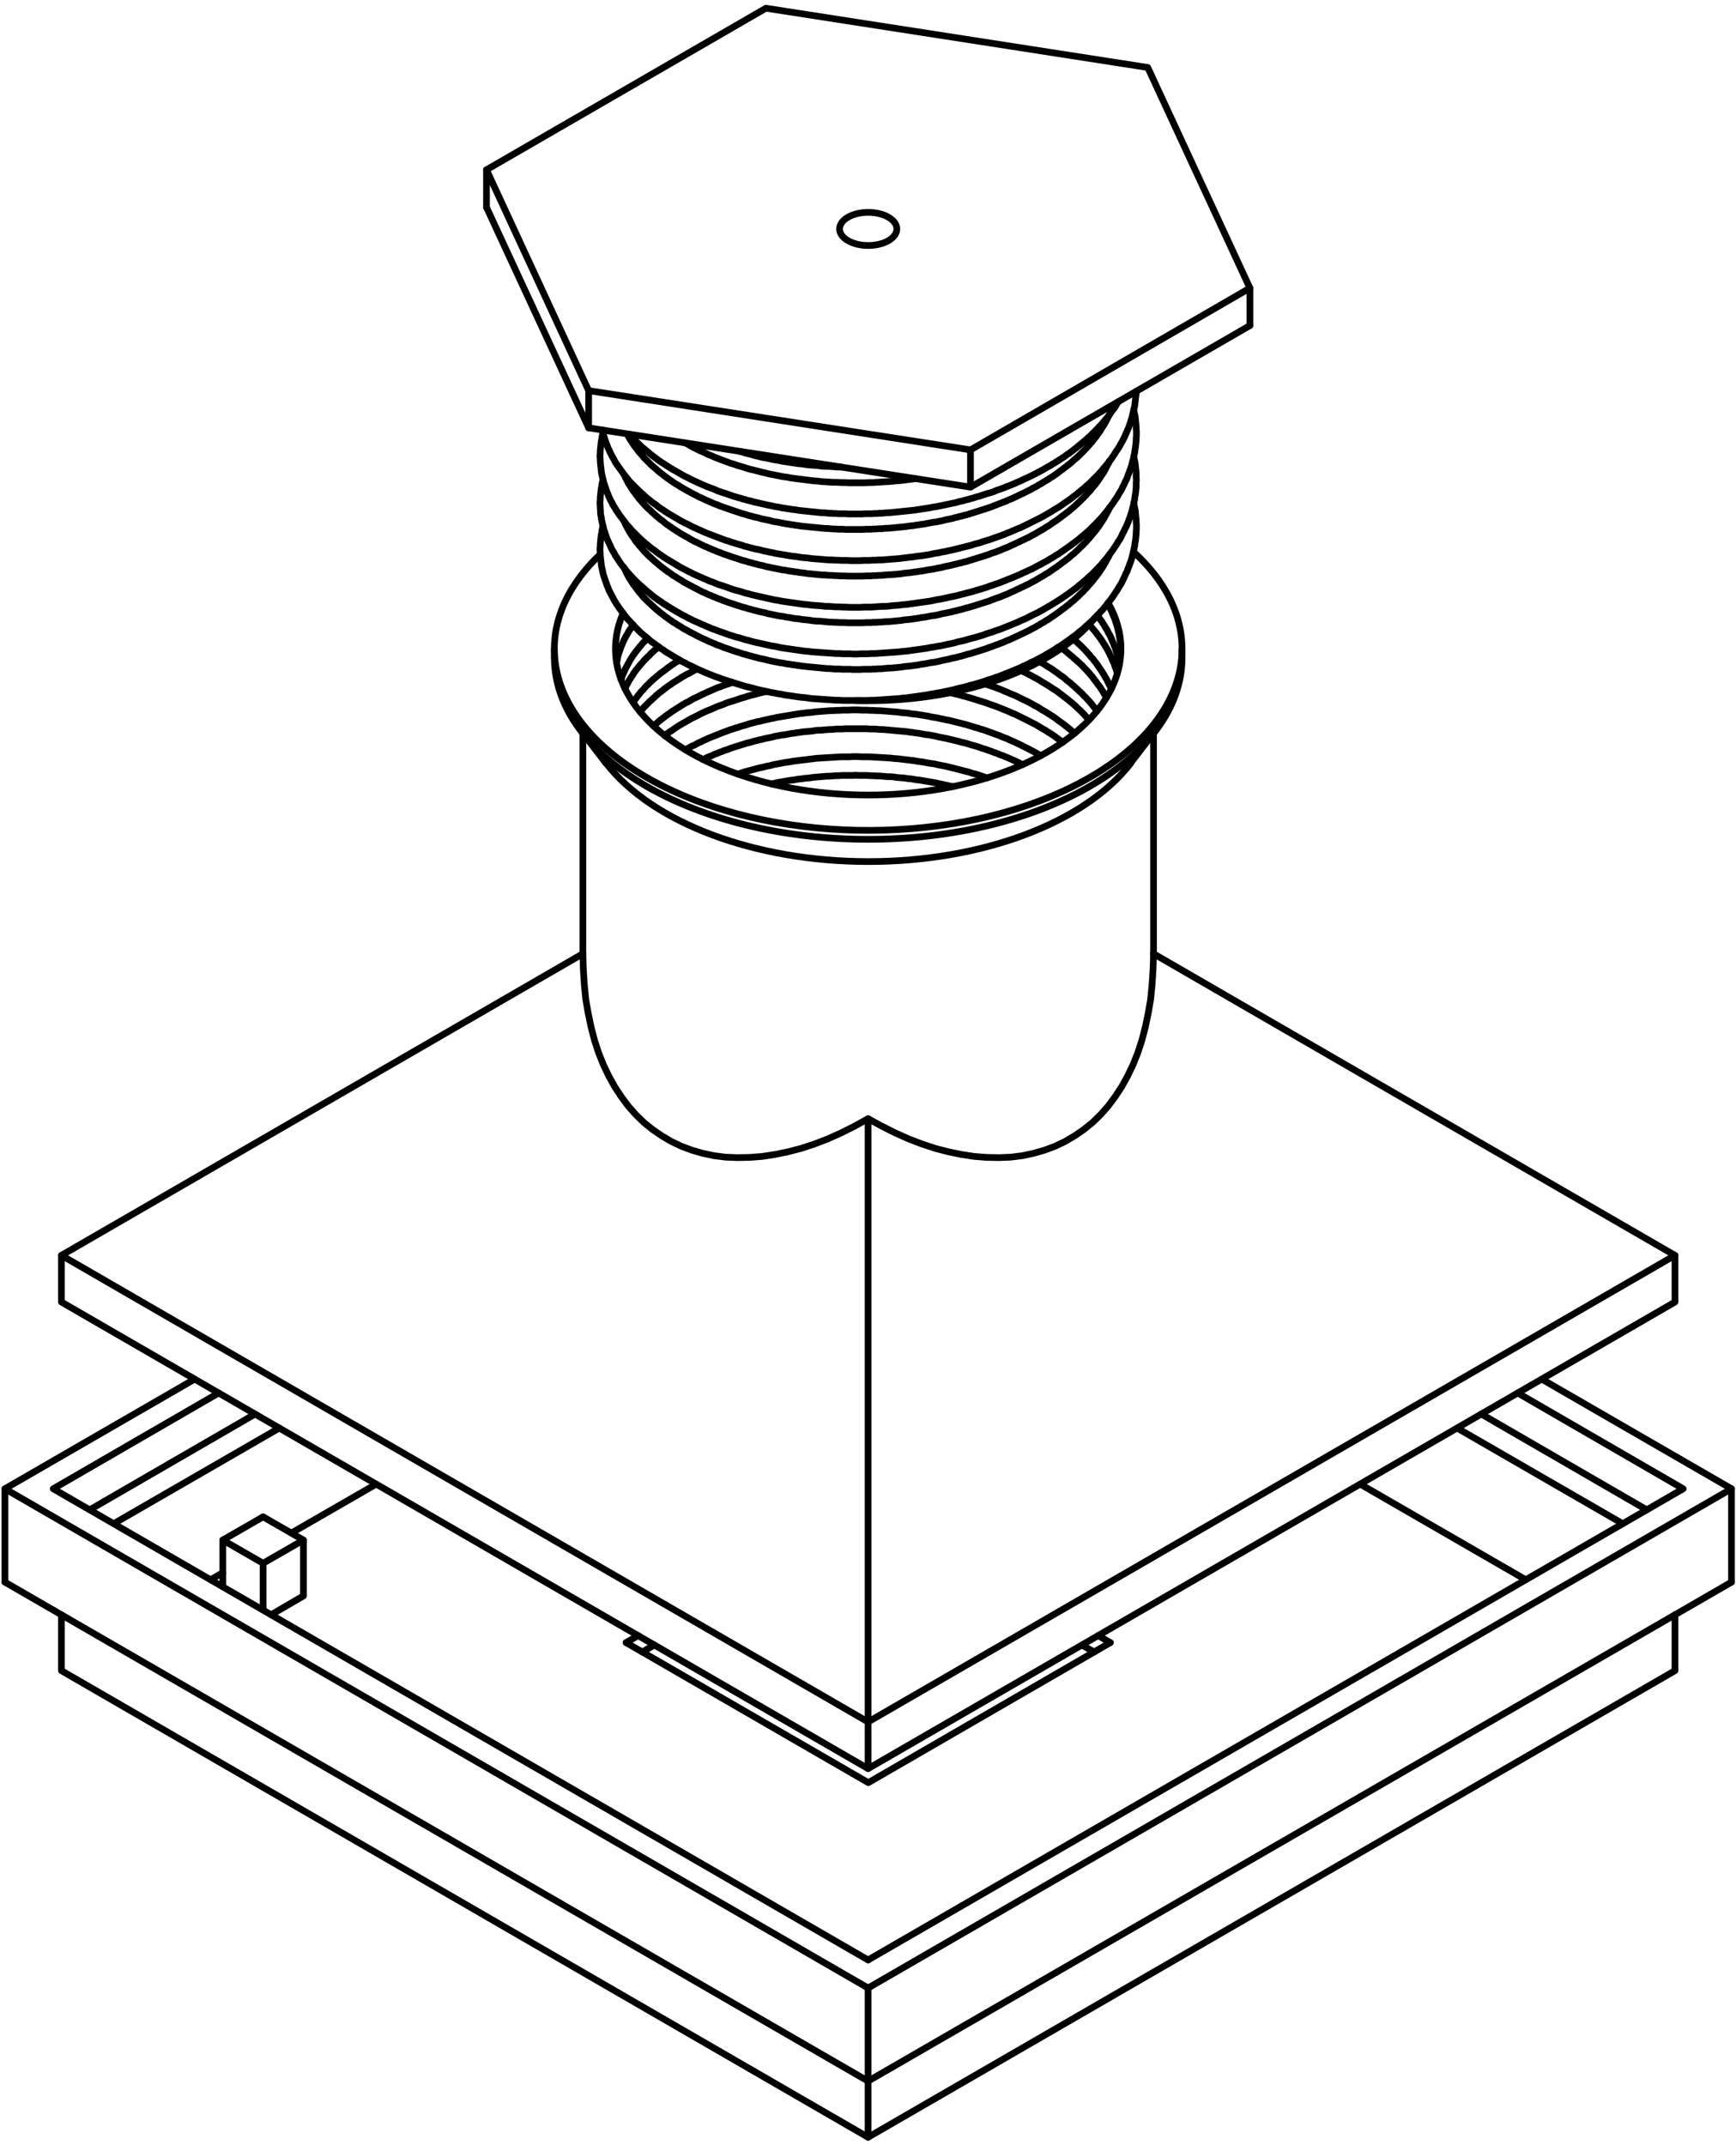 <svg width="353" height="436" viewBox="0 0 353 436" fill="none" xmlns="http://www.w3.org/2000/svg">
<path d="M112.724 133.712C112.724 154.092 141.296 170.613 176.541 170.613C211.786 170.613 240.358 154.092 240.358 133.712" stroke="black" stroke-width="1.36" stroke-miterlimit="10" stroke-linecap="round" stroke-linejoin="round"/>
<path d="M123.263 155.162C132.668 167.313 153.553 175.137 176.59 175.137C199.627 175.137 220.513 167.313 229.917 155.162" stroke="black" stroke-width="1.36" stroke-miterlimit="10" stroke-linecap="round" stroke-linejoin="round"/>
<path d="M122.04 112.695C105.659 128.243 111.338 148.375 135.413 160.109C159.488 171.842 194.764 171.669 218.491 159.701C242.218 147.733 247.305 127.548 230.47 112.163" stroke="black" stroke-width="1.36" stroke-miterlimit="10" stroke-linecap="round" stroke-linejoin="round"/>
<path d="M227.639 135.015L227.59 134.72L227.492 134.376L227.443 134.081L227.344 133.737L227.295 133.442L227.197 133.097L227.099 132.802L227.001 132.458L226.902 132.163L226.804 131.819L226.706 131.524L226.559 131.229L226.46 130.885L226.313 130.59L226.166 130.246L226.068 129.951L225.92 129.656L225.773 129.311L225.626 129.016L225.429 128.721L225.282 128.426L225.135 128.082L224.938 127.787L224.742 127.492L224.594 127.197L224.398 126.902L224.201 126.607L224.005 126.263L223.759 125.968L223.563 125.673L223.367 125.378L223.121 125.083" stroke="black" stroke-width="1.36" stroke-miterlimit="10" stroke-linecap="round" stroke-linejoin="round"/>
<path d="M200.727 158.124L199.991 157.878L199.254 157.633L198.517 157.387L197.732 157.19L196.995 156.944L196.209 156.748L195.473 156.551L194.687 156.354L193.901 156.158L193.115 155.961L192.33 155.764L191.544 155.617L190.758 155.469L189.972 155.272L189.137 155.174L188.352 155.027L187.517 154.879L186.731 154.781L185.896 154.633L185.11 154.535L184.276 154.437L183.441 154.338L182.606 154.24L181.82 154.191L180.985 154.092L180.15 154.043L179.316 153.994L178.481 153.945L177.646 153.896L176.811 153.847H175.976H175.19L174.356 153.797H173.521L172.686 153.847H171.851H171.016L170.181 153.896L169.396 153.945L168.561 153.994L167.726 154.043L166.94 154.092L166.105 154.142L165.319 154.24L164.485 154.338L163.699 154.437L162.864 154.535L162.078 154.633L161.293 154.732L160.507 154.879L159.721 154.977L158.935 155.125L158.15 155.272L157.364 155.42L156.627 155.617L155.841 155.764L155.105 155.961L154.368 156.108L153.631 156.305L152.895 156.502L152.158 156.698L151.422 156.895L150.685 157.141L149.997 157.338" stroke="black" stroke-width="1.36" stroke-miterlimit="10" stroke-linecap="round" stroke-linejoin="round"/>
<path d="M211.63 153.601L211.188 153.355L210.696 153.06L210.254 152.814L209.763 152.568L209.321 152.322L208.83 152.077L208.339 151.831L207.848 151.585L207.357 151.339L206.817 151.093L206.326 150.847L205.835 150.651L205.294 150.405L204.803 150.159L204.263 149.962L203.723 149.766L203.183 149.52L202.643 149.323L202.102 149.126L201.562 148.93L201.022 148.733L200.482 148.536L199.892 148.34L199.352 148.192L198.812 147.996L198.223 147.848L197.633 147.651L197.093 147.504L196.504 147.307L195.915 147.16L195.325 147.012L194.736 146.865L194.147 146.717L193.557 146.57L192.968 146.422L192.379 146.324L191.789 146.176L191.2 146.078L190.611 145.93L189.972 145.832L189.383 145.734L188.745 145.586L188.155 145.488L187.566 145.39L186.928 145.291L186.338 145.193L185.7 145.144L185.061 145.045L184.472 144.947L183.834 144.898L183.195 144.849L182.606 144.75L181.968 144.701L181.329 144.652L180.74 144.603L180.101 144.554L179.463 144.505L178.825 144.455H178.235L177.597 144.406H176.958L176.32 144.357H175.731H175.092L174.454 144.308H173.815H173.177L172.588 144.357H171.949H171.311L170.722 144.406H170.083L169.445 144.455H168.855L168.217 144.505L167.579 144.554L166.989 144.603L166.351 144.652L165.761 144.701L165.123 144.8L164.534 144.849L163.895 144.898L163.306 144.996L162.717 145.045L162.127 145.144L161.489 145.242L160.9 145.34L160.31 145.439L159.721 145.537L159.132 145.635L158.542 145.734L157.953 145.832L157.364 145.98L156.775 146.078L156.185 146.226L155.645 146.324L155.056 146.471L154.515 146.619L153.926 146.717L153.386 146.865L152.797 147.012L152.256 147.16L151.716 147.356L151.176 147.504L150.636 147.651L150.096 147.848L149.555 147.996L149.015 148.192L148.475 148.34L147.984 148.536L147.444 148.733L146.904 148.93L146.412 149.126L145.921 149.323L145.43 149.52L144.939 149.716L144.448 149.913L143.957 150.11L143.466 150.356L142.975 150.552L142.533 150.798L142.042 150.995L141.6 151.241L141.158 151.487L140.667 151.683L140.225 151.929L139.783 152.175L139.39 152.421" stroke="black" stroke-width="1.36" stroke-miterlimit="10" stroke-linecap="round" stroke-linejoin="round"/>
<path d="M218.505 149.077L218.063 148.684L217.621 148.291L217.13 147.897L216.688 147.553L216.197 147.16L215.706 146.816L215.214 146.471L214.723 146.078L214.232 145.734L213.692 145.39L213.152 145.046L212.612 144.701L212.071 144.406L211.531 144.062L210.991 143.718L210.402 143.423L209.812 143.079L209.272 142.784L208.683 142.489L208.045 142.194L207.455 141.899L206.866 141.604L206.227 141.309L205.589 141.063L204.951 140.768L204.312 140.522L203.674 140.227L203.035 139.981L202.397 139.735L201.709 139.49L201.071 139.293L200.383 139.047" stroke="black" stroke-width="1.36" stroke-miterlimit="10" stroke-linecap="round" stroke-linejoin="round"/>
<path d="M148.917 138.703L148.279 138.949L147.689 139.145L147.1 139.342L146.511 139.588L145.921 139.784L145.332 140.03L144.792 140.276L144.203 140.522L143.662 140.768L143.122 141.014L142.582 141.26L142.042 141.555L141.501 141.8L140.961 142.046L140.47 142.341L139.979 142.636L139.439 142.882L138.948 143.177L138.457 143.472L138.015 143.767L137.524 144.062L137.082 144.357L136.591 144.652L136.149 144.996L135.707 145.291L135.314 145.586L134.872 145.931L134.479 146.226L134.037 146.57L133.644 146.914L133.251 147.258L132.858 147.553" stroke="black" stroke-width="1.36" stroke-miterlimit="10" stroke-linecap="round" stroke-linejoin="round"/>
<path d="M223.072 144.505L222.777 144.16L222.532 143.816L222.237 143.472L221.992 143.128L221.697 142.784L221.402 142.44L221.059 142.095L220.764 141.751L220.42 141.456L220.125 141.112L219.782 140.768L219.438 140.473L219.094 140.129L218.75 139.834L218.407 139.489L218.014 139.194L217.67 138.85L217.277 138.555L216.884 138.26L216.54 137.916L216.148 137.621L215.706 137.326L215.313 137.031L214.92 136.736L214.478 136.441L214.085 136.146L213.643 135.851L213.201 135.605L212.759 135.31L212.317 135.015L211.875 134.769L211.384 134.474" stroke="black" stroke-width="1.36" stroke-miterlimit="10" stroke-linecap="round" stroke-linejoin="round"/>
<path d="M138.211 134.179L137.818 134.425L137.425 134.622L137.082 134.868L136.689 135.113L136.345 135.359L136.001 135.605L135.657 135.851L135.314 136.146L134.97 136.392L134.626 136.638L134.282 136.883L133.988 137.129L133.644 137.424L133.349 137.67L133.006 137.965L132.711 138.211L132.416 138.506L132.122 138.752L131.876 139.047L131.581 139.293L131.287 139.588L131.041 139.883L130.796 140.178L130.55 140.424L130.255 140.719L130.059 141.014L129.813 141.309L129.568 141.604L129.372 141.899L129.126 142.194L128.93 142.489L128.733 142.784" stroke="black" stroke-width="1.36" stroke-miterlimit="10" stroke-linecap="round" stroke-linejoin="round"/>
<path d="M225.969 140.03L225.822 139.686L225.675 139.391L225.478 139.047L225.331 138.703L225.135 138.359L224.987 138.014L224.791 137.719L224.594 137.375L224.398 137.031L224.201 136.736L224.005 136.392L223.759 136.048L223.563 135.753L223.317 135.408L223.121 135.113L222.875 134.769L222.63 134.474L222.384 134.13L222.139 133.835L221.844 133.54L221.599 133.196L221.304 132.901L221.058 132.606L220.764 132.262L220.469 131.967L220.174 131.672L219.88 131.377L219.585 131.082L219.241 130.787L218.947 130.492L218.603 130.197L218.308 129.902" stroke="black" stroke-width="1.36" stroke-miterlimit="10" stroke-linecap="round" stroke-linejoin="round"/>
<path d="M131.63 129.754L131.434 130L131.188 130.246L130.943 130.492L130.697 130.737L130.501 130.983L130.305 131.229L130.059 131.475L129.863 131.77L129.666 132.016L129.47 132.262L129.273 132.508L129.077 132.753L128.88 133.048L128.684 133.294L128.537 133.54L128.34 133.835L128.193 134.081L128.046 134.327L127.898 134.622L127.751 134.868L127.604 135.163L127.456 135.409L127.309 135.704L127.162 135.949L127.063 136.244L126.916 136.49L126.818 136.785L126.671 137.031L126.572 137.326L126.474 137.572L126.376 137.867L126.278 138.113" stroke="black" stroke-width="1.36" stroke-miterlimit="10" stroke-linecap="round" stroke-linejoin="round"/>
<path d="M127.063 139.932L127.211 139.686L127.358 139.391L127.505 139.096L127.653 138.85L127.8 138.555L127.947 138.26L128.144 138.014L128.291 137.719L128.488 137.473L128.684 137.178L128.831 136.883L129.028 136.638L129.224 136.343L129.421 136.097L129.666 135.802L129.863 135.556L130.059 135.31L130.305 135.015L130.55 134.769L130.747 134.523L130.992 134.228L131.238 133.982L131.483 133.737L131.729 133.491L132.023 133.245L132.269 132.95L132.514 132.704L132.809 132.458L133.055 132.212L133.349 131.967L133.644 131.721L133.939 131.475" stroke="black" stroke-width="1.36" stroke-miterlimit="10" stroke-linecap="round" stroke-linejoin="round"/>
<path d="M215.853 131.77L216.246 132.016L216.639 132.311L216.982 132.606L217.326 132.901L217.67 133.196L218.063 133.491L218.357 133.786L218.701 134.081L219.045 134.376L219.389 134.671L219.683 134.966L220.027 135.261L220.322 135.605L220.617 135.9L220.911 136.195L221.206 136.539L221.5 136.834L221.746 137.178L222.041 137.473L222.286 137.818L222.532 138.162L222.777 138.457L223.023 138.801L223.268 139.145L223.514 139.44L223.76 139.784L223.956 140.129L224.201 140.473L224.398 140.817L224.594 141.161L224.791 141.456L224.987 141.8" stroke="black" stroke-width="1.36" stroke-miterlimit="10" stroke-linecap="round" stroke-linejoin="round"/>
<path d="M130.157 144.701L130.403 144.357L130.697 144.062L130.943 143.767L131.238 143.472L131.532 143.177L131.827 142.882L132.122 142.587L132.465 142.292L132.76 141.997L133.104 141.702L133.398 141.407L133.742 141.112L134.086 140.817L134.43 140.571L134.823 140.276L135.166 139.981L135.51 139.735L135.903 139.44L136.296 139.194L136.689 138.899L137.082 138.653L137.475 138.408L137.867 138.162L138.26 137.916L138.702 137.621L139.144 137.375L139.537 137.129L139.979 136.933L140.421 136.687L140.863 136.441L141.305 136.195L141.747 135.998" stroke="black" stroke-width="1.36" stroke-miterlimit="10" stroke-linecap="round" stroke-linejoin="round"/>
<path d="M207.701 136.343L208.192 136.588L208.732 136.834L209.272 137.129L209.763 137.375L210.254 137.67L210.746 137.916L211.286 138.211L211.728 138.506L212.219 138.801L212.71 139.096L213.201 139.391L213.643 139.686L214.085 139.981L214.576 140.276L215.018 140.571L215.46 140.915L215.853 141.21L216.295 141.554L216.688 141.85L217.13 142.194L217.523 142.538L217.915 142.833L218.308 143.177L218.701 143.521L219.045 143.865L219.438 144.21L219.782 144.554L220.125 144.898L220.469 145.242L220.813 145.635L221.157 145.98L221.451 146.324" stroke="black" stroke-width="1.36" stroke-miterlimit="10" stroke-linecap="round" stroke-linejoin="round"/>
<path d="M135.117 149.52L135.658 149.127L136.149 148.782L136.689 148.438L137.229 148.045L137.769 147.701L138.309 147.356L138.899 147.012L139.439 146.717L140.028 146.373L140.618 146.029L141.256 145.734L141.845 145.439L142.484 145.095L143.122 144.8L143.761 144.505L144.399 144.259L145.086 143.964L145.725 143.669L146.412 143.423L147.1 143.177L147.787 142.882L148.524 142.636L149.212 142.44L149.948 142.194L150.636 141.948L151.372 141.751L152.109 141.505L152.846 141.309L153.631 141.112L154.368 140.915L155.154 140.719L155.891 140.571" stroke="black" stroke-width="1.36" stroke-miterlimit="10" stroke-linecap="round" stroke-linejoin="round"/>
<path d="M193.263 140.817L194.098 141.014L194.932 141.21L195.767 141.456L196.553 141.653L197.388 141.899L198.174 142.144L198.959 142.39L199.745 142.636L200.531 142.882L201.317 143.177L202.053 143.423L202.839 143.718L203.576 144.013L204.312 144.308L205.049 144.603L205.786 144.947L206.522 145.242L207.21 145.586L207.897 145.93L208.634 146.275L209.272 146.619L209.96 146.963L210.647 147.307L211.286 147.701L211.924 148.094L212.563 148.438L213.152 148.831L213.79 149.225L214.38 149.618L214.969 150.061L215.509 150.454L216.098 150.896" stroke="black" stroke-width="1.36" stroke-miterlimit="10" stroke-linecap="round" stroke-linejoin="round"/>
<path d="M142.926 154.388L143.368 154.191L143.761 153.994L144.203 153.798L144.645 153.65L145.037 153.453L145.479 153.257L145.921 153.109L146.363 152.913L146.805 152.765L147.247 152.568L147.738 152.421L148.18 152.273L148.622 152.077L149.114 151.929L149.556 151.782L150.047 151.634L150.489 151.487L150.98 151.339L151.471 151.192L151.913 151.044L152.404 150.946L152.895 150.798L153.386 150.651L153.877 150.552L154.368 150.405L154.908 150.307L155.4 150.159L155.891 150.061L156.382 149.962L156.922 149.864L157.413 149.717L157.904 149.618L158.444 149.52L158.935 149.422L159.476 149.372L160.016 149.274L160.507 149.176L161.047 149.077L161.587 149.028L162.078 148.93L162.619 148.881L163.159 148.782L163.699 148.733L164.239 148.684L164.779 148.635L165.27 148.586L165.811 148.487L166.351 148.438H166.891L167.431 148.389L168.021 148.34L168.561 148.291H169.101L169.641 148.242L170.181 148.192H170.722H171.262L171.802 148.143H172.391H172.931H173.472H174.012H174.552H175.141H175.682H176.222L176.762 148.192H177.302H177.892L178.432 148.242L178.972 148.291H179.512L180.052 148.34L180.642 148.389L181.182 148.438L181.722 148.487L182.262 148.537L182.802 148.586L183.343 148.635L183.932 148.684L184.472 148.733L185.012 148.832L185.553 148.881L186.093 148.979L186.633 149.028L187.173 149.127L187.713 149.225L188.254 149.323L188.794 149.372L189.285 149.471L189.825 149.569L190.365 149.667L190.905 149.815L191.446 149.913L191.937 150.012L192.477 150.11L193.017 150.257L193.508 150.356L194.048 150.503L194.54 150.602L195.08 150.749L195.571 150.897L196.111 150.995L196.602 151.142L197.093 151.29L197.584 151.437L198.125 151.585L198.616 151.733L199.107 151.88L199.598 152.077L200.089 152.224L200.58 152.372L201.071 152.568L201.562 152.716L202.004 152.913L202.495 153.06L202.986 153.257L203.428 153.453L203.919 153.601L204.361 153.798L204.852 153.994L205.294 154.191L205.736 154.388L206.178 154.584L206.62 154.781L207.062 154.978L207.504 155.223L207.946 155.42" stroke="black" stroke-width="1.36" stroke-miterlimit="10" stroke-linecap="round" stroke-linejoin="round"/>
<path d="M156.824 159.354L157.364 159.255L157.904 159.108L158.444 159.009L159.034 158.911L159.574 158.813L160.114 158.714L160.703 158.616L161.243 158.567L161.833 158.469L162.373 158.37L162.962 158.321L163.552 158.223L164.092 158.173L164.681 158.124L165.27 158.026L165.811 157.977L166.4 157.928L166.989 157.878L167.579 157.829L168.168 157.78H168.708L169.297 157.731L169.887 157.682H170.476L171.065 157.633H171.655H172.244H172.833H173.423L174.012 157.583L174.601 157.633H175.19H175.78H176.369L176.958 157.682H177.548L178.137 157.731H178.726L179.316 157.78L179.905 157.829L180.494 157.878H181.084L181.673 157.928L182.262 158.026L182.851 158.075L183.441 158.124L184.03 158.173L184.619 158.272L185.209 158.321L185.798 158.419L186.387 158.518L186.928 158.567L187.517 158.665L188.106 158.764L188.695 158.862L189.236 158.96L189.825 159.059L190.365 159.157L190.954 159.304L191.544 159.403L192.084 159.55L192.624 159.649L193.214 159.796L193.754 159.894" stroke="black" stroke-width="1.36" stroke-miterlimit="10" stroke-linecap="round" stroke-linejoin="round"/>
<path d="M225.233 122.674L225.38 122.969L225.527 123.264L225.675 123.559L225.822 123.854L225.969 124.149L226.117 124.444L226.215 124.739L226.362 125.034L226.461 125.329L226.608 125.624L226.706 125.919L226.804 126.214L226.902 126.509L227.001 126.804L227.099 127.099L227.197 127.394L227.246 127.689L227.344 127.984L227.394 128.328L227.492 128.623L227.541 128.918L227.59 129.213L227.639 129.508L227.688 129.803L227.737 130.147L227.786 130.442L227.836 130.737V131.032L227.885 131.327V131.672V131.967L227.934 132.262" stroke="black" stroke-width="1.36" stroke-miterlimit="10" stroke-linecap="round" stroke-linejoin="round"/>
<path d="M125.394 134.72L125.492 134.228L125.59 133.737L125.688 133.245L125.836 132.753L126.032 132.262L126.179 131.77L126.376 131.278L126.572 130.836L126.769 130.344L127.014 129.852L127.26 129.361L127.554 128.918L127.8 128.426L128.095 127.984L128.438 127.492L128.733 127.05" stroke="black" stroke-width="1.36" stroke-miterlimit="10" stroke-linecap="round" stroke-linejoin="round"/>
<path d="M221.451 126.951L221.746 127.246L221.992 127.542L222.237 127.837L222.483 128.132L222.728 128.427L222.974 128.722L223.17 129.017L223.416 129.312L223.612 129.607L223.858 129.902L224.054 130.246L224.251 130.541L224.447 130.836L224.643 131.131L224.84 131.475L225.036 131.77L225.184 132.065L225.38 132.409L225.527 132.704L225.675 133.048L225.822 133.343L226.019 133.688L226.117 133.983L226.264 134.327L226.411 134.622L226.559 134.966L226.657 135.261L226.755 135.605L226.903 135.9L227.001 136.244L227.099 136.539L227.197 136.884" stroke="black" stroke-width="1.36" stroke-miterlimit="10" stroke-linecap="round" stroke-linejoin="round"/>
<path d="M126.698 124.649C121.367 136.917 130.047 149.793 148.33 156.737C166.612 163.681 190.491 163.171 207.84 155.467C225.189 147.764 232.205 134.553 225.326 122.545" stroke="black" stroke-width="1.36" stroke-miterlimit="10" stroke-linecap="round" stroke-linejoin="round"/>
<path d="M234.564 193.87L234.465 197.066L234.269 200.114L233.974 203.114L233.483 205.965L232.894 208.768L232.206 211.423L231.371 213.98L230.389 216.438L229.309 218.7L228.081 220.913L226.755 222.929L225.331 224.846L223.809 226.567L222.139 228.19L220.371 229.616L218.505 230.894L216.59 232.025L214.527 233.008L212.415 233.795L210.205 234.434L207.897 234.926L205.54 235.221L203.134 235.319L200.629 235.27L198.075 235.073L195.522 234.68L192.87 234.139L190.218 233.451L187.517 232.566L184.816 231.533L182.066 230.304L179.316 228.927L176.516 227.403L173.766 228.927L171.016 230.304L168.266 231.533L165.565 232.566L162.864 233.451L160.212 234.139L157.56 234.68L155.007 235.073L152.453 235.27L149.948 235.319L147.542 235.221L145.185 234.926L142.877 234.434L140.667 233.795L138.555 233.008L136.492 232.025L134.577 230.894L132.711 229.616L130.943 228.19L129.273 226.567L127.751 224.846L126.327 222.929L125.001 220.913L123.773 218.7L122.693 216.438L121.71 213.98L120.876 211.423L120.188 208.768L119.599 205.965L119.108 203.114L118.813 200.114L118.617 197.066L118.518 193.87" stroke="black" stroke-width="1.36" stroke-miterlimit="10" stroke-linecap="round" stroke-linejoin="round"/>
<path d="M176.516 227.403V350.03L340.59 255.183L234.563 193.87" stroke="black" stroke-width="1.36" stroke-miterlimit="10" stroke-linecap="round" stroke-linejoin="round"/>
<path d="M118.518 193.87L12.492 255.183L176.516 350.03" stroke="black" stroke-width="1.36" stroke-miterlimit="10" stroke-linecap="round" stroke-linejoin="round"/>
<path d="M176.516 350.03V359.519L12.492 264.673V255.183" stroke="black" stroke-width="1.36" stroke-miterlimit="10" stroke-linecap="round" stroke-linejoin="round"/>
<path d="M176.516 359.519L340.59 264.673V255.183" stroke="black" stroke-width="1.36" stroke-miterlimit="10" stroke-linecap="round" stroke-linejoin="round"/>
<path d="M123.233 155.174L118.322 148.782" stroke="black" stroke-width="1.36" stroke-miterlimit="10" stroke-linecap="round" stroke-linejoin="round"/>
<path d="M229.849 155.174L234.76 148.782" stroke="black" stroke-width="1.36" stroke-miterlimit="10" stroke-linecap="round" stroke-linejoin="round"/>
<path d="M240.358 131.917V133.737" stroke="black" stroke-width="1.36" stroke-miterlimit="10" stroke-linecap="round" stroke-linejoin="round"/>
<path d="M112.724 131.917V133.737" stroke="black" stroke-width="1.36" stroke-miterlimit="10" stroke-linecap="round" stroke-linejoin="round"/>
<path d="M118.518 193.87V149.127" stroke="black" stroke-width="1.36" stroke-miterlimit="10" stroke-linecap="round" stroke-linejoin="round"/>
<path d="M234.564 193.87V149.127" stroke="black" stroke-width="1.36" stroke-miterlimit="10" stroke-linecap="round" stroke-linejoin="round"/>
<path d="M254.158 66.179L197.339 99.024L119.697 86.977L98.924 42.136" stroke="black" stroke-width="1.36" stroke-miterlimit="10" stroke-linecap="round" stroke-linejoin="round"/>
<path d="M119.697 86.977V79.405L197.339 91.452V99.024" stroke="black" stroke-width="1.36" stroke-miterlimit="10" stroke-linecap="round" stroke-linejoin="round"/>
<path d="M98.924 42.135V34.514L119.697 79.405" stroke="black" stroke-width="1.36" stroke-miterlimit="10" stroke-linecap="round" stroke-linejoin="round"/>
<path d="M254.158 66.179V58.558L233.385 13.716L155.743 1.67L98.924 34.514" stroke="black" stroke-width="1.36" stroke-miterlimit="10" stroke-linecap="round" stroke-linejoin="round"/>
<path d="M197.339 91.452L254.158 58.558" stroke="black" stroke-width="1.36" stroke-miterlimit="10" stroke-linecap="round" stroke-linejoin="round"/>
<path d="M172.426 44.155C170.153 45.47 170.153 47.602 172.426 48.918C174.699 50.233 178.383 50.233 180.656 48.918C182.929 47.602 182.929 45.47 180.656 44.155C178.383 42.839 174.699 42.839 172.426 44.155Z" stroke="black" stroke-width="1.36" stroke-miterlimit="10" stroke-linecap="round" stroke-linejoin="round"/>
<path d="M126.965 115.495L127.063 115.741L127.211 116.036L127.309 116.331L127.456 116.577L127.604 116.872L127.751 117.118L127.898 117.413L128.095 117.708L128.242 117.954L128.438 118.249L128.586 118.494L128.782 118.789L128.979 119.035L129.175 119.281L129.372 119.576L129.568 119.822L129.764 120.068L129.961 120.363L130.206 120.609L130.403 120.855L130.648 121.15L130.845 121.395L131.09 121.641L131.336 121.887L131.581 122.133L131.827 122.379L132.122 122.625L132.367 122.87L132.613 123.116L132.907 123.362L133.153 123.608L133.448 123.854L133.742 124.1L134.037 124.345L134.332 124.591L134.626 124.788L134.921 125.034L135.216 125.28L135.51 125.476L135.854 125.722L136.149 125.968L136.492 126.165L136.787 126.411L137.131 126.607L137.475 126.804L137.818 127.05L138.162 127.246L138.506 127.443L138.85 127.689L139.193 127.886L139.586 128.082L139.93 128.279L140.274 128.476L140.667 128.672L141.06 128.869L141.403 129.066L141.796 129.262L142.189 129.459L142.582 129.656L142.975 129.852L143.368 130L143.761 130.197L144.153 130.393L144.546 130.541L144.988 130.737L145.381 130.885L145.774 131.082L146.216 131.229L146.658 131.377L147.051 131.573L147.493 131.721L147.935 131.868L148.377 132.016L148.77 132.163L149.212 132.311L149.654 132.458L150.145 132.606L150.587 132.753L151.029 132.901L151.471 132.999L151.913 133.147L152.404 133.294L152.846 133.393L153.337 133.54L153.779 133.638L154.27 133.786L154.712 133.884L155.203 133.983L155.694 134.081L156.185 134.228L156.627 134.327L157.118 134.425L157.609 134.523L158.1 134.622L158.592 134.72L159.083 134.769L159.574 134.868L160.065 134.966L160.556 135.015L161.047 135.113L161.587 135.163L162.078 135.261L162.569 135.31L163.061 135.408L163.601 135.458L164.092 135.507L164.583 135.556L165.123 135.605L165.614 135.654L166.105 135.703L166.645 135.753L167.137 135.802L167.677 135.851L168.168 135.9H168.708L169.199 135.949L169.739 135.998H170.28H170.771L171.311 136.048H171.802H172.342H172.882L173.373 136.097H173.914H174.405H174.945L175.485 136.048H175.976H176.516H177.057L177.548 135.998H178.088L178.628 135.949H179.119L179.659 135.9L180.2 135.851L180.691 135.802H181.231L181.722 135.753L182.262 135.703L182.802 135.654L183.294 135.605L183.834 135.507L184.325 135.458L184.865 135.408L185.356 135.359L185.896 135.261L186.387 135.212L186.928 135.113L187.419 135.015L187.91 134.966L188.45 134.868L188.941 134.769L189.481 134.671L189.972 134.622L190.463 134.523L190.955 134.425L191.495 134.278L191.986 134.179L192.477 134.081L192.968 133.983L193.459 133.835L193.95 133.737L194.441 133.638L194.932 133.491L195.423 133.393L195.915 133.245L196.406 133.098L196.848 132.95L197.339 132.852L197.83 132.704L198.321 132.557L198.763 132.409L199.254 132.262L199.696 132.114L200.187 131.967L200.629 131.819L201.12 131.622L201.562 131.475L202.004 131.327L202.446 131.131L202.937 130.983L203.379 130.787L203.821 130.639L204.263 130.442L204.705 130.246L205.098 130.098L205.54 129.902L205.982 129.705L206.424 129.508L206.817 129.312L207.259 129.115L207.652 128.918L208.094 128.721L208.487 128.525L208.879 128.328L209.321 128.131L209.714 127.886L210.107 127.689L210.5 127.492L210.893 127.246L211.286 127.05L211.63 126.804L212.022 126.607L212.415 126.361L212.759 126.116L213.152 125.919L213.496 125.673L213.839 125.427L214.232 125.181L214.576 124.936L214.92 124.69L215.264 124.444L215.607 124.198L215.902 123.952L216.246 123.706L216.59 123.46L216.884 123.215L217.228 122.969L217.523 122.723L217.817 122.428L218.161 122.182L218.456 121.936L218.75 121.641L219.045 121.395L219.34 121.1L219.585 120.855L219.88 120.559L220.175 120.314L220.42 120.019L220.666 119.773L220.96 119.478L221.206 119.183L221.451 118.888L221.697 118.642L221.942 118.347L222.188 118.052L222.434 117.757L222.63 117.462L222.876 117.216L223.072 116.921L223.318 116.626L223.514 116.331L223.71 116.036L223.907 115.741L224.103 115.446L224.3 115.151L224.447 114.856L224.643 114.561L224.84 114.217L224.987 113.922L225.135 113.627L225.331 113.332L225.478 113.037L225.626 112.693" stroke="black" stroke-width="1.36" stroke-miterlimit="10" stroke-linecap="round" stroke-linejoin="round"/>
<path d="M126.916 106.006L127.063 106.251L127.162 106.546L127.309 106.842L127.456 107.087L127.604 107.382L127.751 107.628L127.898 107.923L128.046 108.169L128.242 108.464L128.389 108.71L128.586 109.005L128.782 109.251L128.979 109.546L129.126 109.792L129.322 110.087L129.568 110.332L129.764 110.578L129.961 110.873L130.206 111.119L130.403 111.365L130.648 111.611L130.845 111.906L131.09 112.152L131.336 112.398L131.581 112.643L131.827 112.889L132.072 113.135L132.367 113.381L132.613 113.627L132.907 113.873L133.153 114.118L133.448 114.364L133.742 114.61L134.037 114.856L134.282 115.053L134.577 115.299L134.921 115.544L135.215 115.79L135.51 115.987L135.805 116.233L136.149 116.429L136.492 116.675L136.787 116.921L137.131 117.118L137.475 117.314L137.818 117.56L138.162 117.757L138.506 117.954L138.85 118.199L139.193 118.396L139.537 118.593L139.93 118.789L140.274 118.986L140.667 119.183L141.01 119.38L141.403 119.576L141.796 119.773L142.14 119.97L142.533 120.166L142.926 120.363L143.319 120.51L143.711 120.707L144.153 120.904L144.546 121.051L144.939 121.248L145.381 121.395L145.774 121.592L146.216 121.74L146.609 121.887L147.051 122.084L147.493 122.231L147.886 122.379L148.328 122.526L148.77 122.674L149.212 122.821L149.654 122.969L150.096 123.116L150.587 123.264L151.029 123.411L151.471 123.51L151.913 123.657L152.404 123.805L152.846 123.903L153.337 124.051L153.779 124.149L154.27 124.296L154.712 124.395L155.203 124.493L155.694 124.591L156.136 124.739L156.627 124.837L157.118 124.936L157.609 125.034L158.1 125.132L158.592 125.231L159.083 125.28L159.574 125.378L160.065 125.476L160.556 125.526L161.047 125.624L161.538 125.722L162.078 125.771L162.569 125.821L163.06 125.919L163.552 125.968L164.092 126.017L164.583 126.066L165.074 126.165L165.614 126.214L166.105 126.263H166.645L167.137 126.312L167.677 126.361L168.168 126.411L168.708 126.46H169.199L169.739 126.509H170.23L170.771 126.558H171.262H171.802L172.342 126.607H172.833H173.373H173.914H174.405H174.945H175.485L175.976 126.558H176.516H177.057L177.548 126.509H178.088L178.628 126.46H179.119L179.659 126.411L180.15 126.361H180.691L181.231 126.312L181.722 126.263L182.262 126.214L182.753 126.165L183.293 126.116L183.834 126.017L184.325 125.968L184.865 125.919L185.356 125.87L185.896 125.771L186.387 125.722L186.928 125.624L187.419 125.526L187.91 125.476L188.45 125.378L188.941 125.28L189.432 125.181L189.972 125.132L190.463 125.034L190.955 124.936L191.446 124.788L191.986 124.69L192.477 124.591L192.968 124.493L193.459 124.395L193.95 124.247L194.441 124.149L194.932 124.001L195.423 123.903L195.915 123.756L196.406 123.608L196.848 123.51L197.339 123.362L197.83 123.215L198.321 123.067L198.763 122.92L199.254 122.772L199.696 122.625L200.187 122.477L200.629 122.33L201.12 122.182L201.562 121.985L202.004 121.838L202.446 121.641L202.937 121.494L203.379 121.346L203.821 121.15L204.263 120.953L204.705 120.805L205.147 120.609L205.54 120.412L205.982 120.215L206.424 120.019L206.817 119.822L207.259 119.625L207.652 119.429L208.094 119.232L208.487 119.035L208.879 118.839L209.321 118.642L209.714 118.396L210.107 118.199L210.5 118.003L210.893 117.757L211.237 117.56L211.63 117.314L212.022 117.118L212.415 116.872L212.759 116.626L213.152 116.429L213.496 116.184L213.839 115.938L214.183 115.692L214.576 115.446L214.92 115.2L215.264 114.954L215.607 114.708L215.902 114.463L216.246 114.217L216.59 113.971L216.884 113.725L217.228 113.479L217.523 113.233L217.817 112.938L218.161 112.693L218.456 112.447L218.75 112.152L219.045 111.906L219.34 111.611L219.585 111.365L219.88 111.07L220.175 110.824L220.42 110.529L220.715 110.283L220.96 109.988L221.206 109.693L221.451 109.447L221.697 109.152L221.942 108.857L222.188 108.562L222.434 108.267L222.63 108.022L222.876 107.727L223.072 107.432L223.318 107.137L223.514 106.842L223.71 106.546L223.907 106.251L224.103 105.956L224.3 105.661L224.496 105.366L224.643 105.071L224.84 104.727L224.987 104.432L225.135 104.137L225.331 103.842L225.478 103.547L225.626 103.203" stroke="black" stroke-width="1.36" stroke-miterlimit="10" stroke-linecap="round" stroke-linejoin="round"/>
<path d="M126.916 96.516L127.063 96.762L127.162 97.057L127.309 97.352L127.456 97.598L127.604 97.893L127.751 98.188L127.898 98.434L128.095 98.729L128.242 98.975L128.438 99.269L128.586 99.515L128.782 99.81L128.979 100.056L129.175 100.302L129.371 100.597L129.568 100.843L129.764 101.089L129.961 101.384L130.206 101.63L130.403 101.875L130.648 102.17L130.894 102.416L131.09 102.662L131.336 102.908L131.581 103.154L131.827 103.4L132.122 103.645L132.367 103.891L132.613 104.137L132.907 104.383L133.153 104.629L133.448 104.875L133.742 105.121L134.037 105.366L134.332 105.612L134.626 105.809L134.921 106.055L135.215 106.301L135.51 106.546L135.854 106.743L136.149 106.989L136.492 107.186L136.787 107.431L137.131 107.628L137.475 107.874L137.818 108.071L138.113 108.267L138.506 108.513L138.85 108.71L139.193 108.907L139.537 109.103L139.93 109.3L140.274 109.546L140.667 109.742L141.01 109.939L141.403 110.136L141.796 110.283L142.14 110.48L142.533 110.677L142.926 110.873L143.319 111.07L143.761 111.217L144.153 111.414L144.546 111.562L144.939 111.758L145.381 111.906L145.774 112.102L146.216 112.25L146.609 112.397L147.051 112.594L147.493 112.742L147.935 112.889L148.377 113.037L148.77 113.184L149.212 113.332L149.703 113.479L150.145 113.627L150.587 113.774L151.029 113.922L151.471 114.02L151.962 114.168L152.404 114.315L152.846 114.413L153.337 114.561L153.779 114.659L154.27 114.807L154.761 114.905L155.203 115.003L155.694 115.151L156.185 115.249L156.627 115.348L157.118 115.446L157.609 115.544L158.1 115.643L158.592 115.741L159.083 115.839L159.574 115.888L160.065 115.987L160.556 116.085L161.047 116.134L161.587 116.233L162.078 116.282L162.569 116.38L163.06 116.429L163.552 116.478L164.092 116.577L164.583 116.626L165.123 116.675L165.614 116.724L166.105 116.773L166.645 116.823L167.137 116.872H167.677L168.168 116.921L168.708 116.97H169.199L169.739 117.019H170.23L170.771 117.069H171.311H171.802L172.342 117.118H172.833H173.373H173.914H174.405H174.945H175.485L175.976 117.069H176.516H177.057L177.548 117.019H178.088L178.628 116.97H179.119L179.659 116.921L180.2 116.872L180.691 116.823H181.231L181.722 116.773L182.262 116.724L182.802 116.675L183.294 116.626L183.834 116.528L184.325 116.478L184.865 116.429L185.356 116.38L185.896 116.282L186.387 116.233L186.928 116.134L187.419 116.085L187.959 115.987L188.45 115.888L188.941 115.79L189.481 115.741L189.972 115.643L190.463 115.544L190.955 115.446L191.495 115.348L191.986 115.2L192.477 115.102L192.968 115.003L193.459 114.905L193.95 114.758L194.441 114.659L194.932 114.512L195.424 114.413L195.915 114.266L196.406 114.168L196.897 114.02L197.339 113.873L197.83 113.725L198.321 113.578L198.763 113.43L199.254 113.283L199.745 113.135L200.187 112.988L200.629 112.84L201.12 112.692L201.562 112.496L202.004 112.348L202.495 112.201L202.937 112.004L203.379 111.857L203.821 111.66L204.263 111.463L204.705 111.316L205.147 111.119L205.54 110.922L205.982 110.726L206.424 110.529L206.817 110.332L207.259 110.136L207.652 109.939L208.094 109.742L208.487 109.546L208.879 109.349L209.321 109.152L209.714 108.907L210.107 108.71L210.5 108.513L210.893 108.267L211.237 108.071L211.63 107.825L212.022 107.628L212.415 107.382L212.759 107.136L213.152 106.94L213.496 106.694L213.84 106.448L214.183 106.202L214.576 105.956L214.92 105.711L215.264 105.465L215.607 105.219L215.902 104.973L216.246 104.727L216.59 104.481L216.884 104.235L217.228 103.99L217.523 103.744L217.866 103.449L218.161 103.203L218.456 102.957L218.75 102.662L219.045 102.416L219.34 102.121L219.634 101.875L219.88 101.58L220.175 101.335L220.42 101.04L220.715 100.794L220.96 100.499L221.206 100.204L221.451 99.958L221.746 99.663L221.943 99.368L222.188 99.073L222.434 98.778L222.679 98.532L222.876 98.237L223.121 97.942L223.318 97.647L223.514 97.352L223.711 97.057L223.907 96.762L224.103 96.467L224.3 96.172L224.496 95.877L224.644 95.582L224.84 95.238L224.987 94.943L225.135 94.648L225.282 94.353L225.478 94.058L225.577 93.713" stroke="black" stroke-width="1.36" stroke-miterlimit="10" stroke-linecap="round" stroke-linejoin="round"/>
<path d="M127.505 88.207L127.653 88.452L127.8 88.747L127.947 88.993L128.095 89.288L128.291 89.534L128.438 89.78L128.635 90.075L128.782 90.321L128.979 90.616L129.175 90.862L129.372 91.108L129.568 91.353L129.764 91.648L129.961 91.894L130.206 92.14L130.403 92.386L130.648 92.632L130.845 92.927L131.09 93.173L131.336 93.418L131.581 93.664L131.827 93.91L132.073 94.156L132.318 94.402L132.564 94.648L132.858 94.894L133.104 95.09L133.398 95.336L133.644 95.582L133.939 95.828L134.233 96.074L134.528 96.27L134.823 96.516L135.117 96.762L135.412 96.959L135.707 97.204L136.001 97.401L136.345 97.647L136.64 97.844L136.983 98.09L137.278 98.286L137.622 98.483L137.966 98.68L138.309 98.925L138.653 99.122L138.997 99.319L139.341 99.515L139.684 99.712L140.077 99.909L140.421 100.105L140.765 100.302L141.158 100.499L141.551 100.695L141.894 100.892L142.287 101.089L142.68 101.236L143.073 101.433L143.466 101.63L143.859 101.777L144.252 101.974L144.645 102.121L145.037 102.318L145.43 102.465L145.872 102.613L146.265 102.81L146.707 102.957L147.1 103.105L147.542 103.252L147.984 103.4L148.377 103.547L148.819 103.695L149.261 103.842L149.703 103.99L150.145 104.137L150.587 104.285L151.029 104.432L151.471 104.531L151.913 104.678L152.355 104.826L152.797 104.924L153.288 105.071L153.73 105.17L154.221 105.268L154.663 105.416L155.105 105.514L155.596 105.612L156.087 105.711L156.529 105.809L157.02 105.956L157.511 106.055L157.953 106.104L158.444 106.202L158.935 106.301L159.426 106.399L159.918 106.497L160.359 106.546L160.851 106.645L161.342 106.694L161.833 106.792L162.324 106.841L162.864 106.94L163.355 106.989L163.846 107.038L164.337 107.087L164.828 107.136L165.32 107.186L165.86 107.235L166.351 107.284L166.842 107.333L167.333 107.382L167.873 107.431H168.364L168.855 107.481L169.396 107.53H169.887L170.427 107.579H170.918H171.409L171.949 107.628H172.44H172.981H173.472H174.012H174.503H175.043H175.534L176.074 107.579H176.566H177.106L177.597 107.53H178.137L178.628 107.481H179.168L179.659 107.431L180.151 107.382H180.691L181.182 107.333L181.722 107.284L182.213 107.235L182.753 107.186L183.244 107.136L183.736 107.087L184.276 107.038L184.767 106.94L185.258 106.891L185.798 106.841L186.289 106.743L186.78 106.694L187.321 106.596L187.812 106.546L188.303 106.448L188.794 106.35L189.285 106.251L189.825 106.153L190.316 106.104L190.807 106.006L191.298 105.907L191.789 105.809L192.281 105.661L192.772 105.563L193.263 105.465L193.754 105.366L194.196 105.219L194.687 105.121L195.178 104.973L195.669 104.875L196.111 104.727L196.602 104.629L197.093 104.481L197.535 104.334L198.026 104.186L198.468 104.039L198.959 103.891L199.401 103.744L199.892 103.596L200.334 103.449L200.776 103.301L201.218 103.154L201.66 103.006L202.102 102.81L202.544 102.662L202.986 102.465L203.428 102.318L203.87 102.121L204.312 101.974L204.754 101.777L205.196 101.58L205.589 101.433L206.031 101.236L206.424 101.04L206.866 100.843L207.259 100.646L207.652 100.45L208.094 100.253L208.487 100.056L208.879 99.859L209.272 99.663L209.665 99.466L210.058 99.22L210.451 99.024L210.844 98.827L211.188 98.581L211.581 98.385L211.973 98.139L212.317 97.942L212.71 97.696L213.054 97.499L213.398 97.254L213.79 97.008L214.134 96.811L214.478 96.565L214.822 96.319L215.165 96.074L215.46 95.828L215.804 95.582L216.148 95.336L216.442 95.09L216.786 94.844L217.081 94.599L217.425 94.353L217.719 94.107L218.014 93.861L218.308 93.566L218.603 93.32L218.898 93.074L219.192 92.828L219.487 92.533L219.733 92.288L220.027 91.993L220.273 91.747L220.568 91.452L220.813 91.206L221.059 90.911L221.304 90.665L221.55 90.37L221.795 90.075L222.041 89.829L222.237 89.534L222.483 89.239L222.728 88.944L222.925 88.698L223.121 88.403L223.318 88.108L223.563 87.813L223.76 87.518L223.907 87.223L224.103 86.928L224.3 86.633L224.496 86.338L224.644 86.043L224.84 85.748L224.987 85.453L225.135 85.158L225.282 84.863L225.429 84.568L225.577 84.273" stroke="black" stroke-width="1.36" stroke-miterlimit="10" stroke-linecap="round" stroke-linejoin="round"/>
<path d="M139.341 90.026L139.881 90.321L140.47 90.665L141.01 90.96L141.6 91.255L142.189 91.55L142.778 91.796L143.417 92.091L144.006 92.386L144.645 92.632L145.283 92.927L145.921 93.173L146.56 93.418L147.198 93.664L147.886 93.91L148.524 94.156L149.212 94.353L149.899 94.599L150.587 94.795L151.274 94.992L151.962 95.238L152.698 95.434L153.386 95.582L154.123 95.779L154.859 95.975L155.547 96.123L156.283 96.319L157.02 96.467L157.806 96.614L158.542 96.762L159.279 96.909L160.065 97.008L160.801 97.155L161.587 97.254L162.324 97.352L163.11 97.45L163.895 97.549L164.681 97.647L165.467 97.745L166.253 97.794L167.038 97.893L167.824 97.942L168.61 97.991L169.396 98.04H170.181L171.016 98.09H171.802L172.588 98.139H173.423H174.208H174.994H175.829L176.615 98.09H177.4L178.235 98.04L179.021 97.991L179.807 97.942L180.642 97.893L181.427 97.844L182.213 97.745L182.999 97.696L183.834 97.598L184.619 97.499L185.405 97.401L186.191 97.303" stroke="black" stroke-width="1.36" stroke-miterlimit="10" stroke-linecap="round" stroke-linejoin="round"/>
<path d="M174.056 142.405C194.661 142.986 213.845 136.336 222.676 125.553" stroke="black" stroke-width="1.36" stroke-miterlimit="10" stroke-linecap="round" stroke-linejoin="round"/>
<path d="M171.065 94.943H170.378L169.69 94.894L169.003 94.844L168.364 94.795H167.677L166.989 94.746L166.351 94.648L165.663 94.599L164.976 94.549L164.337 94.5L163.65 94.402L163.011 94.303L162.324 94.254L161.685 94.156L160.998 94.058L160.359 93.959L159.721 93.861L159.083 93.763L158.444 93.615L157.806 93.517L157.167 93.418L156.529 93.271L155.891 93.123L155.252 93.025L154.614 92.878L154.024 92.73L153.386 92.583L152.797 92.386L152.158 92.238L151.569 92.091L150.93 91.894L150.341 91.747" stroke="black" stroke-width="1.36" stroke-miterlimit="10" stroke-linecap="round" stroke-linejoin="round"/>
<path d="M227.394 81.667L227.197 81.962L227.001 82.257L226.853 82.552L226.657 82.847L226.461 83.142L226.215 83.388L226.019 83.683L225.822 83.978L225.626 84.273L225.38 84.568L225.184 84.863L224.938 85.109L224.693 85.404L224.447 85.699L224.251 85.945L224.005 86.24L223.76 86.486L223.465 86.781L223.219 87.076L222.974 87.322L222.728 87.567L222.434 87.862L222.188 88.108L221.893 88.403L221.648 88.649L221.353 88.895L220.764 89.436L220.175 89.928L219.585 90.419L218.996 90.911L218.701 91.157L218.358 91.403L218.063 91.648L217.719 91.894L217.424 92.14L217.081 92.337L216.737 92.583L216.442 92.829L216.098 93.025L215.755 93.271L215.411 93.468L215.067 93.713L214.723 93.91L214.38 94.156L213.987 94.353L213.643 94.599L212.906 94.992L212.17 95.434L211.433 95.828L210.696 96.221L209.911 96.615L209.125 97.008L208.339 97.352L207.553 97.745L206.719 98.09L206.326 98.286L205.933 98.434L205.491 98.63L205.098 98.778L204.656 98.925L204.263 99.122L203.821 99.27L203.428 99.417L202.986 99.565L202.544 99.712L202.151 99.909L201.709 100.056L201.267 100.204L200.825 100.302L200.384 100.45L199.942 100.597L199.5 100.745L199.058 100.892L198.616 100.99L198.174 101.138L197.732 101.285L197.29 101.384L196.848 101.531L196.357 101.63L195.915 101.777L195.473 101.876L194.981 101.974L194.54 102.121L194.098 102.22L193.606 102.318L193.164 102.416L192.673 102.515L192.231 102.613L191.74 102.711L191.298 102.81L190.807 102.908L190.316 103.006L189.874 103.056L189.383 103.154L188.892 103.252L188.45 103.301L187.959 103.4L187.468 103.449L187.026 103.547L186.535 103.596L186.044 103.695L185.553 103.744L185.111 103.793L184.619 103.842L184.128 103.891L183.637 103.941L183.146 103.99L182.704 104.039L182.213 104.088L181.722 104.137L181.231 104.186L180.74 104.236H180.249L179.758 104.285L179.267 104.334H178.775L178.284 104.383H177.793L177.302 104.432H176.811H176.32H175.878L175.387 104.481H174.896H174.405H173.914H173.423H172.931H172.44L171.949 104.432H171.458H170.967H170.476L170.034 104.383H169.543L169.052 104.334H168.561L168.07 104.285L167.628 104.236H167.137L166.645 104.186L166.154 104.137L165.712 104.088L165.221 104.039L164.73 103.99L164.239 103.941L163.797 103.891L163.306 103.842L162.864 103.793L162.373 103.744L161.882 103.646L161.44 103.596L160.949 103.547L160.507 103.449L160.016 103.4L159.574 103.301L159.083 103.252L158.641 103.154L158.15 103.056L157.708 103.006L157.266 102.908L156.824 102.81L156.332 102.711L155.891 102.613L155.449 102.515L155.007 102.416L154.565 102.318L154.123 102.22L153.681 102.121L153.239 102.023L152.797 101.876L152.355 101.777L151.913 101.679L151.471 101.531L151.029 101.433L150.636 101.285L150.194 101.187L149.752 101.04L149.359 100.941L148.917 100.794L148.475 100.646L148.082 100.499L147.689 100.351L146.854 100.105L146.02 99.81L145.234 99.466L144.448 99.171L143.662 98.876L142.877 98.532L142.091 98.188L141.354 97.844L140.618 97.499L140.225 97.303L139.881 97.106L139.537 96.959L139.144 96.762L138.8 96.565L138.457 96.369L138.113 96.172L137.769 95.975L137.425 95.779L137.082 95.582L136.738 95.385L136.394 95.189L136.099 94.992L135.756 94.795L135.117 94.353L134.479 93.959L133.84 93.517L133.251 93.074L132.662 92.632L132.073 92.14L131.532 91.698L130.943 91.206L130.697 91.009L130.403 90.763L130.157 90.518L129.912 90.272L129.666 90.026L129.371 89.78L129.126 89.534L128.88 89.288L128.684 89.043L128.438 88.797L128.193 88.502L127.947 88.256" stroke="black" stroke-width="1.36" stroke-miterlimit="10" stroke-linecap="round" stroke-linejoin="round"/>
<path d="M231.028 79.553V79.946L230.979 80.389L230.929 80.782L230.88 81.225L230.831 81.667L230.782 82.061L230.733 82.503L230.635 82.896L230.537 83.339L230.438 83.732L230.34 84.126L230.242 84.568L230.144 84.961L229.996 85.404L229.898 85.797L229.751 86.191L229.604 86.584L229.456 87.026L229.26 87.42L229.112 87.813L228.916 88.207L228.769 88.6L228.572 88.993L228.376 89.387L228.179 89.78L227.934 90.173L227.737 90.567L227.492 90.96L227.246 91.353L227.001 91.698L226.755 92.091L226.51 92.484L226.264 92.828L226.019 93.222L225.724 93.615L225.429 93.959L225.135 94.353L224.84 94.697L224.545 95.041L224.251 95.385L223.956 95.778L223.612 96.123L223.318 96.467L222.974 96.811L222.63 97.155L222.286 97.499L221.943 97.844L221.599 98.188L221.255 98.483L220.862 98.827L220.518 99.171L220.125 99.466L219.733 99.81L219.34 100.105L218.947 100.45L218.554 100.745L218.161 101.04L217.719 101.384L217.326 101.679L216.884 101.974L216.442 102.269L216.049 102.564L215.607 102.859L215.165 103.154L214.723 103.4L214.232 103.695L213.79 103.99L213.348 104.236L212.857 104.531L212.415 104.776L211.924 105.071L211.433 105.317L210.942 105.563L210.451 105.809L209.96 106.055L209.469 106.301L208.978 106.546L208.487 106.792L207.946 107.038L207.455 107.284L206.915 107.481L206.375 107.727L205.884 107.923L205.344 108.169L204.803 108.366L204.263 108.612L203.723 108.808L203.183 109.005L202.593 109.202L202.053 109.398L201.513 109.595L200.924 109.792L200.384 109.939L199.794 110.136L199.254 110.332L198.665 110.48L198.075 110.627L197.535 110.824L196.946 110.972L196.357 111.119L195.767 111.267L195.178 111.414L194.589 111.562L193.999 111.709L193.41 111.857L192.821 111.955L192.231 112.103L191.593 112.201L191.004 112.348L190.414 112.447L189.776 112.545L189.187 112.693L188.548 112.791L187.959 112.889L187.32 112.988L186.731 113.037L186.093 113.135L185.503 113.233L184.865 113.283L184.227 113.381L183.637 113.43L182.999 113.528L182.36 113.578L181.771 113.627L181.133 113.676L180.494 113.725L179.905 113.774L179.267 113.823H178.628L177.99 113.873H177.4L176.762 113.922H176.124H175.485L174.896 113.971H174.257H173.619H172.981L172.342 113.922H171.753H171.114L170.476 113.873H169.838L169.248 113.823H168.61L167.971 113.774L167.382 113.725L166.744 113.676L166.154 113.627L165.516 113.578L164.927 113.528L164.288 113.43L163.699 113.381L163.061 113.332L162.471 113.233L161.882 113.135L161.293 113.086L160.654 112.988L160.065 112.889L159.476 112.791L158.886 112.693L158.297 112.594L157.708 112.496L157.118 112.348L156.529 112.25L155.94 112.103L155.35 112.004L154.81 111.857L154.221 111.709L153.632 111.611L153.091 111.463L152.502 111.316L151.962 111.168L151.373 111.021L150.832 110.824L150.292 110.677L149.752 110.529L149.163 110.332L148.622 110.185L148.131 109.988L147.591 109.841L147.051 109.644L146.511 109.447L146.02 109.251L145.479 109.054L144.988 108.857L144.448 108.661L143.957 108.464L143.466 108.267L142.975 108.071L142.484 107.825L141.993 107.628L141.502 107.382L141.01 107.186L140.519 106.94L140.077 106.694L139.586 106.448L139.144 106.251L138.702 106.006L138.211 105.76L137.769 105.465L137.327 105.219L136.885 104.973L136.492 104.727L136.05 104.481L135.608 104.186L135.216 103.941L134.823 103.646L134.381 103.4L133.988 103.105L133.595 102.81L133.251 102.515L132.858 102.269L132.465 101.974L132.122 101.679L131.729 101.384L131.385 101.089L131.041 100.794L130.698 100.45L130.354 100.155L130.01 99.859L129.666 99.515L129.372 99.22L129.028 98.876L128.733 98.581L128.389 98.237L128.095 97.942L127.8 97.598L127.555 97.254L127.26 96.909L126.965 96.565L126.72 96.221L126.474 95.877L126.229 95.533L125.983 95.189L125.737 94.844L125.492 94.5L125.246 94.156L125.05 93.812L124.854 93.418L124.657 93.074L124.461 92.73L124.264 92.337L124.068 91.993L123.92 91.599L123.724 91.255L123.577 90.862L123.429 90.468L123.282 90.124L123.135 89.731L122.987 89.337L122.889 88.944L122.791 88.6L122.644 88.207L122.545 87.813L122.496 87.42" stroke="black" stroke-width="1.36" stroke-miterlimit="10" stroke-linecap="round" stroke-linejoin="round"/>
<path d="M230.537 83.29L230.635 83.781L230.733 84.273L230.831 84.716L230.88 85.207L230.929 85.699L230.979 86.191L231.028 86.682V87.125L231.077 87.617V88.108V88.6L231.028 89.092V89.534L230.979 90.026L230.929 90.517L230.88 90.96L230.782 91.452L230.733 91.943L230.635 92.435L230.537 92.878L230.438 93.369L230.291 93.812L230.193 94.303L230.045 94.795L229.898 95.238L229.702 95.729L229.554 96.172L229.358 96.614L229.211 97.106L229.014 97.549L228.769 97.991L228.572 98.483L228.327 98.925L228.13 99.368L227.885 99.81L227.59 100.253L227.344 100.695L227.099 101.138L226.804 101.531L226.51 101.974L226.215 102.416L225.92 102.81L225.577 103.252L225.282 103.646L224.938 104.088L224.594 104.481L224.251 104.924L223.907 105.317L223.514 105.711L223.17 106.104L222.777 106.497L222.384 106.891L221.992 107.284L221.599 107.677L221.157 108.071L220.764 108.415L220.322 108.808L219.88 109.152L219.438 109.546L218.996 109.89L218.554 110.234L218.063 110.578L217.621 110.923L217.13 111.267L216.639 111.611L216.148 111.955L215.656 112.299L215.165 112.643L214.625 112.938L214.134 113.283L213.594 113.578L213.054 113.922L212.513 114.217L211.973 114.512L211.433 114.807L210.844 115.102L210.304 115.397L209.763 115.692L209.174 115.938L208.585 116.233L207.995 116.479L207.406 116.774L206.817 117.019L206.227 117.265L205.638 117.511L205 117.757L204.41 118.003L203.772 118.249L203.183 118.495L202.544 118.691L201.906 118.937L201.267 119.134L200.629 119.38L199.991 119.576L199.352 119.773L198.665 119.97L198.026 120.166L197.339 120.363L196.7 120.51L196.013 120.707L195.374 120.855L194.687 121.051L193.999 121.199L193.312 121.346L192.624 121.494L191.937 121.641L191.249 121.789L190.562 121.887L189.874 122.035L189.187 122.182L188.499 122.281L187.812 122.379L187.075 122.477L186.387 122.576L185.7 122.674L184.963 122.772L184.276 122.871L183.539 122.92L182.851 123.018L182.115 123.067L181.427 123.116L180.691 123.215L180.003 123.264H179.267L178.53 123.313L177.842 123.362L177.106 123.411H176.418H175.682L174.945 123.461H174.257H173.521H172.833L172.097 123.411H171.409L170.672 123.362H169.985L169.248 123.313L168.561 123.264H167.873L167.137 123.166L166.449 123.116L165.712 123.067L165.025 123.018L164.337 122.92L163.65 122.871L162.913 122.772L162.226 122.674L161.538 122.576L160.851 122.477L160.163 122.379L159.475 122.281L158.837 122.182L158.15 122.035L157.462 121.936L156.824 121.789L156.136 121.641L155.498 121.494L154.81 121.346L154.172 121.199L153.533 121.051L152.895 120.904L152.207 120.707L151.569 120.56L150.98 120.363L150.341 120.166L149.703 120.019L149.064 119.822L148.475 119.625L147.837 119.38L147.247 119.183L146.658 118.986L146.02 118.79L145.43 118.544L144.841 118.298L144.252 118.101L143.711 117.855L143.122 117.609L142.582 117.364L141.993 117.118L141.452 116.872L140.912 116.626L140.372 116.331L139.832 116.085L139.292 115.79L138.8 115.544L138.26 115.249L137.769 114.954L137.278 114.659L136.787 114.364L136.296 114.069L135.805 113.774L135.314 113.479L134.872 113.184L134.381 112.84L133.939 112.545L133.497 112.201L133.055 111.857L132.613 111.562L132.171 111.218L131.778 110.873L131.336 110.529L130.943 110.185L130.55 109.841L130.157 109.497L129.813 109.152L129.421 108.759L129.077 108.415L128.733 108.071L128.34 107.677L128.046 107.284L127.702 106.94L127.358 106.547L127.063 106.153L126.769 105.76L126.474 105.366L126.179 104.973L125.885 104.58L125.639 104.186L125.345 103.793L125.099 103.351L124.853 102.957L124.608 102.564L124.411 102.121L124.166 101.728L123.969 101.285L123.773 100.892L123.626 100.45L123.429 100.007L123.282 99.614L123.135 99.171L122.987 98.729L122.84 98.286L122.693 97.844L122.594 97.401L122.496 96.959L122.398 96.516L122.3 96.074L122.251 95.631L122.202 95.189L122.152 94.746L122.103 94.303L122.054 93.812V93.369L122.005 92.927V92.484L122.054 92.042V91.599L122.103 91.157L122.152 90.665L122.202 90.222L122.251 89.78L122.349 89.338L122.398 88.895L122.496 88.452L122.644 88.01" stroke="black" stroke-width="1.36" stroke-miterlimit="10" stroke-linecap="round" stroke-linejoin="round"/>
<path d="M230.537 92.779L230.635 93.271L230.733 93.713L230.831 94.205L230.88 94.697L230.929 95.188L230.979 95.631L231.028 96.123V96.614V97.106L231.077 97.598L231.028 98.04V98.532V99.024L230.979 99.515L230.929 100.007L230.88 100.449L230.782 100.941L230.733 101.433L230.635 101.875L230.537 102.367L230.438 102.859L230.291 103.301L230.193 103.793L230.045 104.235L229.898 104.727L229.751 105.17L229.554 105.661L229.407 106.104L229.211 106.546L229.014 107.038L228.769 107.481L228.572 107.923L228.327 108.366L228.13 108.808L227.885 109.3L227.639 109.742L227.344 110.136L227.099 110.578L226.804 111.021L226.51 111.463L226.215 111.906L225.92 112.299L225.577 112.742L225.282 113.135L224.938 113.578L224.594 113.971L224.251 114.364L223.907 114.807L223.514 115.2L223.17 115.593L222.777 115.987L222.384 116.38L221.992 116.773L221.599 117.118L221.157 117.511L220.764 117.904L220.322 118.249L219.88 118.642L219.438 118.986L218.996 119.379L218.554 119.724L218.063 120.068L217.621 120.412L217.13 120.756L216.639 121.1L216.148 121.444L215.656 121.789L215.165 122.084L214.625 122.428L214.134 122.723L213.594 123.067L213.054 123.362L212.563 123.657L211.973 124.001L211.433 124.296L210.893 124.591L210.353 124.837L209.763 125.132L209.174 125.427L208.634 125.722L208.045 125.968L207.455 126.214L206.866 126.509L206.227 126.755L205.638 127.001L205.049 127.246L204.41 127.492L203.821 127.738L203.183 127.984L202.544 128.181L201.906 128.426L201.267 128.623L200.629 128.82L199.991 129.066L199.352 129.262L198.714 129.459L198.026 129.656L197.388 129.803L196.7 130L196.062 130.197L195.374 130.344L194.687 130.492L194.048 130.688L193.361 130.836L192.673 130.983L191.986 131.131L191.298 131.278L190.611 131.377L189.874 131.524L189.187 131.622L188.499 131.77L187.812 131.868L187.124 131.967L186.387 132.065L185.7 132.163L185.012 132.262L184.276 132.36L183.588 132.409L182.851 132.507L182.164 132.557L181.427 132.606L180.74 132.655L180.003 132.704L179.316 132.753L178.579 132.802L177.891 132.852H177.155L176.418 132.901H175.731H174.994L174.257 132.95H173.57L172.833 132.901H172.146H171.409L170.722 132.852H169.985L169.297 132.802L168.561 132.753L167.873 132.704L167.186 132.655L166.449 132.606L165.761 132.557L165.074 132.507L164.386 132.409L163.65 132.36L162.962 132.262L162.275 132.163L161.587 132.065L160.9 131.967L160.212 131.868L159.525 131.77L158.837 131.672L158.199 131.524L157.511 131.377L156.824 131.278L156.185 131.131L155.498 130.983L154.859 130.836L154.172 130.688L153.533 130.541L152.895 130.393L152.256 130.197L151.618 130.049L150.98 129.852L150.341 129.656L149.703 129.508L149.113 129.311L148.475 129.115L147.886 128.918L147.247 128.672L146.658 128.476L146.069 128.279L145.479 128.033L144.89 127.836L144.301 127.591L143.711 127.345L143.171 127.099L142.582 126.853L142.042 126.607L141.502 126.361L140.912 126.116L140.372 125.82L139.832 125.575L139.341 125.28L138.8 125.034L138.309 124.739L137.769 124.444L137.278 124.149L136.787 123.854L136.296 123.559L135.805 123.264L135.363 122.969L134.872 122.674L134.43 122.33L133.939 122.035L133.497 121.69L133.055 121.395L132.613 121.051L132.22 120.707L131.778 120.363L131.385 120.019L130.992 119.674L130.599 119.33L130.206 118.986L129.813 118.642L129.421 118.249L129.077 117.904L128.733 117.56L128.389 117.167L128.046 116.823L127.702 116.429L127.358 116.036L127.063 115.643L126.769 115.249L126.474 114.905L126.179 114.512L125.885 114.069L125.639 113.676L125.394 113.282L125.099 112.889L124.903 112.447L124.657 112.053L124.411 111.66L124.215 111.217L124.019 110.775L123.822 110.382L123.626 109.939L123.429 109.497L123.282 109.103L123.135 108.661L122.987 108.218L122.84 107.776L122.693 107.333L122.594 106.891L122.496 106.448L122.398 106.006L122.3 105.563L122.251 105.121L122.152 104.678L122.103 104.235V103.793L122.054 103.35V102.908L122.005 102.465V102.023L122.054 101.531V101.089L122.103 100.646L122.152 100.204L122.202 99.761L122.251 99.319L122.349 98.876L122.398 98.434L122.496 97.991L122.644 97.549" stroke="black" stroke-width="1.36" stroke-miterlimit="10" stroke-linecap="round" stroke-linejoin="round"/>
<path d="M230.537 102.269L230.635 102.76L230.733 103.252L230.831 103.695L230.88 104.186L230.929 104.678L230.979 105.17L231.028 105.661V106.104L231.077 106.596V107.087V107.579L231.028 108.021V108.513L230.979 109.005L230.929 109.497L230.88 109.939L230.782 110.431L230.733 110.922L230.635 111.365L230.537 111.857L230.438 112.348L230.291 112.791L230.193 113.283L230.045 113.774L229.898 114.217L229.702 114.708L229.554 115.151L229.358 115.593L229.211 116.085L228.965 116.528L228.769 116.97L228.572 117.462L228.327 117.904L228.13 118.347L227.885 118.789L227.59 119.232L227.344 119.674L227.099 120.068L226.804 120.51L226.51 120.953L226.215 121.395L225.92 121.789L225.577 122.231L225.282 122.625L224.938 123.067L224.594 123.46L224.251 123.903L223.858 124.296L223.514 124.69L223.121 125.083L222.777 125.476L222.384 125.87L221.992 126.263L221.55 126.656L221.157 127.001L220.715 127.394L220.322 127.787L219.88 128.131L219.438 128.476L218.996 128.869L218.554 129.213L218.063 129.557L217.621 129.902L217.13 130.246L216.639 130.59L216.148 130.934L215.656 131.278L215.116 131.573L214.625 131.917L214.085 132.262L213.594 132.557L213.054 132.852L212.513 133.196L211.973 133.491L211.433 133.786L210.844 134.081L210.304 134.376L209.714 134.622L209.174 134.917L208.585 135.212L207.995 135.458L207.406 135.753L206.817 135.998L206.227 136.244L205.638 136.49L205 136.736L204.41 136.982L203.772 137.228L203.183 137.474L202.544 137.67L201.906 137.916L201.267 138.113L200.629 138.309L199.991 138.555L199.303 138.752L198.665 138.949L198.026 139.145L197.339 139.293L196.7 139.489L196.013 139.686L195.325 139.834L194.687 139.981L193.999 140.178L193.312 140.325L192.624 140.473L191.937 140.62L191.249 140.768L190.562 140.866L189.874 141.014L189.187 141.112L188.499 141.26L187.812 141.358L187.075 141.456L186.387 141.555L185.7 141.653L184.963 141.751L184.276 141.85L183.539 141.899L182.851 141.997L182.115 142.046L181.427 142.095L180.691 142.145L180.003 142.194L179.267 142.243L178.53 142.292L177.842 142.341H177.106L176.418 142.39H175.682H174.945H174.257H173.521H172.833H172.097H171.409L170.672 142.341H169.985L169.297 142.292L168.561 142.243L167.873 142.194L167.137 142.145L166.449 142.095L165.761 142.046L165.025 141.997L164.337 141.899L163.65 141.8L162.962 141.751L162.226 141.653L161.538 141.555L160.851 141.456L160.163 141.358L159.525 141.26L158.837 141.112L158.15 141.014L157.462 140.866L156.824 140.768L156.136 140.62L155.498 140.473L154.81 140.325L154.172 140.178L153.533 140.03L152.895 139.834L152.256 139.686L151.618 139.539L150.98 139.342L150.341 139.145L149.703 138.949L149.064 138.752L148.475 138.555L147.837 138.359L147.247 138.162L146.658 137.965L146.02 137.719L145.43 137.523L144.841 137.277L144.301 137.08L143.711 136.834L143.122 136.588L142.582 136.343L141.993 136.097L141.452 135.851L140.912 135.556L140.372 135.31L139.832 135.064L139.341 134.769L138.8 134.523L138.309 134.228L137.769 133.933L137.278 133.638L136.787 133.343L136.296 133.048L135.805 132.753L135.314 132.458L134.872 132.114L134.381 131.819L133.939 131.524L133.497 131.18L133.055 130.836L132.613 130.541L132.171 130.197L131.778 129.852L131.385 129.508L130.943 129.164L130.55 128.82L130.157 128.476L129.813 128.131L129.421 127.738L129.077 127.394L128.733 127.001L128.389 126.656L128.046 126.263L127.702 125.919L127.358 125.526L127.063 125.132L126.769 124.739L126.474 124.345L126.179 123.952L125.885 123.559L125.639 123.165L125.345 122.772L125.099 122.33L124.853 121.936L124.657 121.543L124.411 121.1L124.215 120.707L123.969 120.264L123.773 119.871L123.626 119.429L123.429 118.986L123.282 118.544L123.135 118.15L122.987 117.708L122.84 117.265L122.693 116.823L122.594 116.38L122.496 115.938L122.398 115.495L122.3 115.053L122.251 114.61L122.202 114.168L122.152 113.725L122.103 113.283L122.054 112.84V112.348L122.005 111.906V111.463L122.054 111.021V110.578L122.103 110.136L122.152 109.644L122.202 109.202L122.251 108.759L122.349 108.317L122.398 107.874L122.496 107.431L122.644 106.989" stroke="black" stroke-width="1.36" stroke-miterlimit="10" stroke-linecap="round" stroke-linejoin="round"/>
<path d="M223.317 332.476L225.773 333.902" stroke="black" stroke-width="1.36" stroke-miterlimit="10" stroke-linecap="round" stroke-linejoin="round"/>
<path d="M220.027 334.394L222.483 335.82" stroke="black" stroke-width="1.36" stroke-miterlimit="10" stroke-linecap="round" stroke-linejoin="round"/>
<path d="M127.309 333.902L129.764 332.476" stroke="black" stroke-width="1.36" stroke-miterlimit="10" stroke-linecap="round" stroke-linejoin="round"/>
<path d="M130.599 335.82L133.055 334.394" stroke="black" stroke-width="1.36" stroke-miterlimit="10" stroke-linecap="round" stroke-linejoin="round"/>
<path d="M225.773 333.902L176.565 362.371L127.309 333.902" stroke="black" stroke-width="1.36" stroke-miterlimit="10" stroke-linecap="round" stroke-linejoin="round"/>
<path d="M55.118 328.248L61.699 324.413V313.055L53.498 308.334" stroke="black" stroke-width="1.36" stroke-miterlimit="10" stroke-linecap="round" stroke-linejoin="round"/>
<path d="M53.498 327.265V317.775L61.699 313.055" stroke="black" stroke-width="1.36" stroke-miterlimit="10" stroke-linecap="round" stroke-linejoin="round"/>
<path d="M45.297 322.544V313.055L53.498 317.775" stroke="black" stroke-width="1.36" stroke-miterlimit="10" stroke-linecap="round" stroke-linejoin="round"/>
<path d="M53.498 308.335L45.297 313.055" stroke="black" stroke-width="1.36" stroke-miterlimit="10" stroke-linecap="round" stroke-linejoin="round"/>
<path d="M296.294 290.29L329.934 309.711" stroke="black" stroke-width="1.36" stroke-miterlimit="10" stroke-linecap="round" stroke-linejoin="round"/>
<path d="M276.601 301.697L310.241 321.118" stroke="black" stroke-width="1.36" stroke-miterlimit="10" stroke-linecap="round" stroke-linejoin="round"/>
<path d="M23.148 309.711L56.788 290.29" stroke="black" stroke-width="1.36" stroke-miterlimit="10" stroke-linecap="round" stroke-linejoin="round"/>
<path d="M42.841 321.118L45.297 319.693" stroke="black" stroke-width="1.36" stroke-miterlimit="10" stroke-linecap="round" stroke-linejoin="round"/>
<path d="M59.244 311.629L76.481 301.697" stroke="black" stroke-width="1.36" stroke-miterlimit="10" stroke-linecap="round" stroke-linejoin="round"/>
<path d="M352.082 321.61L176.516 423.045V434.452L12.492 339.606V328.248" stroke="black" stroke-width="1.36" stroke-miterlimit="10" stroke-linecap="round" stroke-linejoin="round"/>
<path d="M1 321.61L176.516 423.045" stroke="black" stroke-width="1.36" stroke-miterlimit="10" stroke-linecap="round" stroke-linejoin="round"/>
<path d="M176.516 434.452L340.59 339.606V328.248" stroke="black" stroke-width="1.36" stroke-miterlimit="10" stroke-linecap="round" stroke-linejoin="round"/>
<path d="M176.516 423.045V404.115L352.082 302.631V321.61" stroke="black" stroke-width="1.36" stroke-miterlimit="10" stroke-linecap="round" stroke-linejoin="round"/>
<path d="M352.082 302.631L313.531 280.358" stroke="black" stroke-width="1.36" stroke-miterlimit="10" stroke-linecap="round" stroke-linejoin="round"/>
<path d="M301.205 287.438L334.845 306.909" stroke="black" stroke-width="1.36" stroke-miterlimit="10" stroke-linecap="round" stroke-linejoin="round"/>
<path d="M18.237 306.909L51.877 287.438" stroke="black" stroke-width="1.36" stroke-miterlimit="10" stroke-linecap="round" stroke-linejoin="round"/>
<path d="M176.516 398.411L10.822 302.631L44.462 283.16" stroke="black" stroke-width="1.36" stroke-miterlimit="10" stroke-linecap="round" stroke-linejoin="round"/>
<path d="M308.62 283.16L342.26 302.631L176.516 398.411" stroke="black" stroke-width="1.36" stroke-miterlimit="10" stroke-linecap="round" stroke-linejoin="round"/>
<path d="M39.551 280.358L1 302.631V321.61" stroke="black" stroke-width="1.36" stroke-miterlimit="10" stroke-linecap="round" stroke-linejoin="round"/>
<path d="M1 302.631L176.516 404.115" stroke="black" stroke-width="1.36" stroke-miterlimit="10" stroke-linecap="round" stroke-linejoin="round"/>
</svg>
